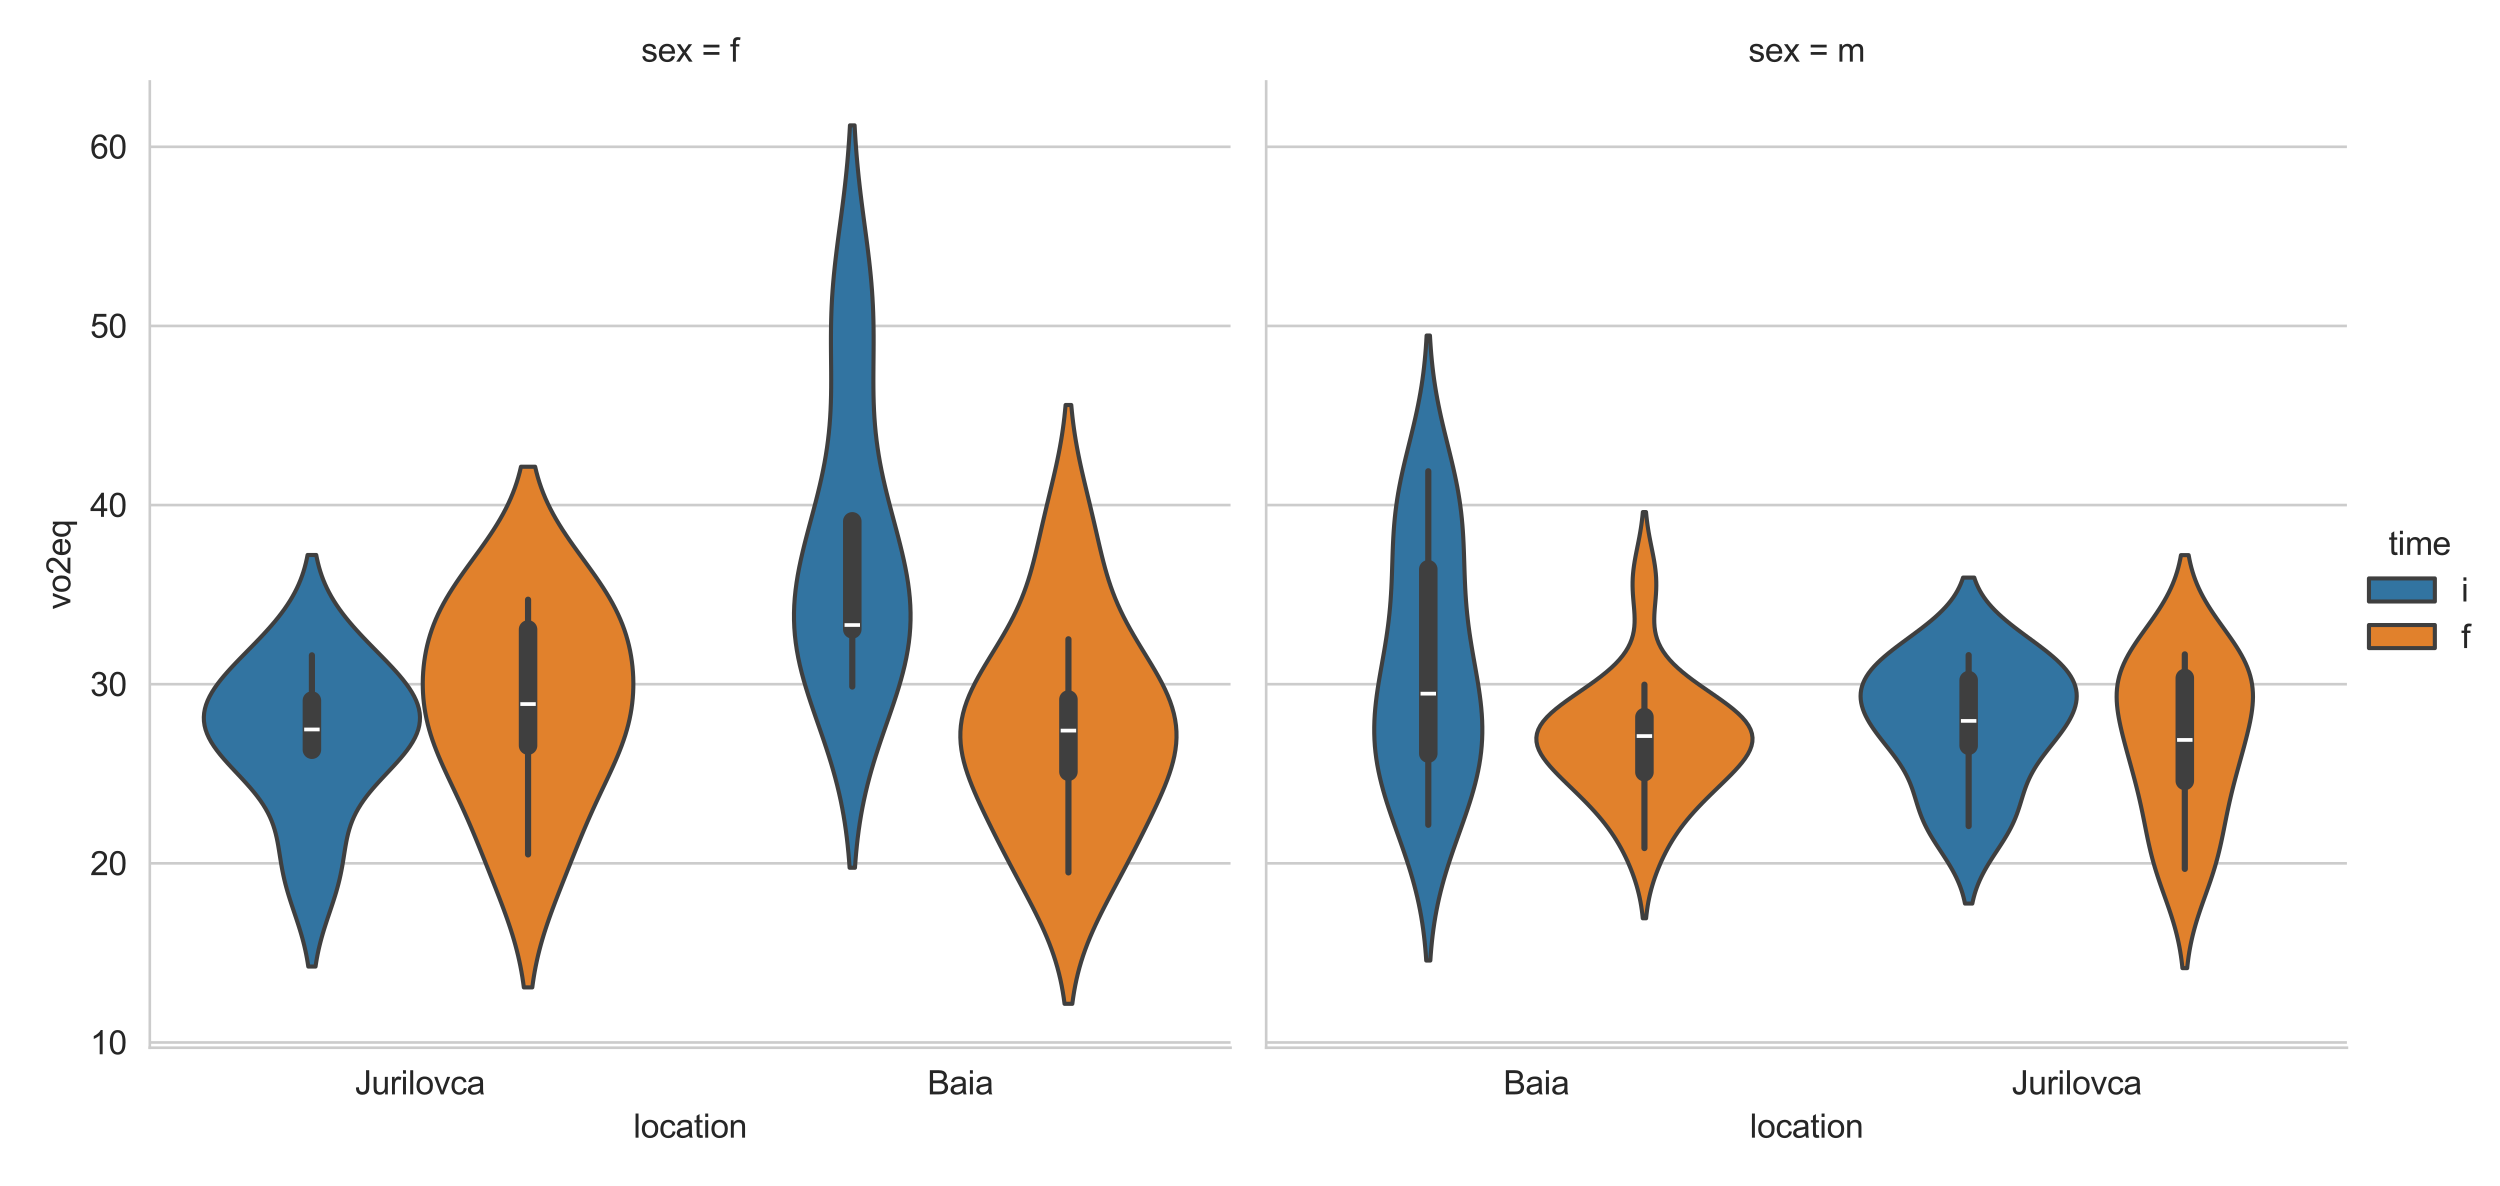 <?xml version="1.0" encoding="utf-8" standalone="no"?>
<!DOCTYPE svg PUBLIC "-//W3C//DTD SVG 1.1//EN"
  "http://www.w3.org/Graphics/SVG/1.1/DTD/svg11.dtd">
<svg xmlns:xlink="http://www.w3.org/1999/xlink" width="758.88pt" height="360pt" viewBox="0 0 758.88 360" xmlns="http://www.w3.org/2000/svg" version="1.1">
 <defs>
  <style type="text/css">*{stroke-linejoin: round; stroke-linecap: butt}</style>
 </defs>
 <g id="figure_1">
  <g id="patch_1">
   <path d="M 0 360 
L 758.88 360 
L 758.88 0 
L 0 0 
z
" style="fill: #ffffff"/>
  </g>
  <g id="axes_1">
   <g id="patch_2">
    <path d="M 45.471 318.04 
L 373.534 318.04 
L 373.534 24.72 
L 45.471 24.72 
z
" style="fill: #ffffff"/>
   </g>
   <g id="matplotlib.axis_1">
    <g id="xtick_1">
     <g id="text_1">
      <!-- Jurilovca -->
      <g style="fill: #262626" transform="translate(107.759 332.198) scale(0.1 -0.1)">
       <defs>
        <path id="ArialMT-4a" d="M 184 1300 
L 731 1375 
Q 753 850 928 656 
Q 1103 463 1413 463 
Q 1641 463 1806 567 
Q 1972 672 2034 851 
Q 2097 1031 2097 1425 
L 2097 4581 
L 2703 4581 
L 2703 1459 
Q 2703 884 2564 568 
Q 2425 253 2123 87 
Q 1822 -78 1416 -78 
Q 813 -78 492 269 
Q 172 616 184 1300 
z
" transform="scale(0.016)"/>
        <path id="ArialMT-75" d="M 2597 0 
L 2597 488 
Q 2209 -75 1544 -75 
Q 1250 -75 995 37 
Q 741 150 617 320 
Q 494 491 444 738 
Q 409 903 409 1263 
L 409 3319 
L 972 3319 
L 972 1478 
Q 972 1038 1006 884 
Q 1059 663 1231 536 
Q 1403 409 1656 409 
Q 1909 409 2131 539 
Q 2353 669 2445 892 
Q 2538 1116 2538 1541 
L 2538 3319 
L 3100 3319 
L 3100 0 
L 2597 0 
z
" transform="scale(0.016)"/>
        <path id="ArialMT-72" d="M 416 0 
L 416 3319 
L 922 3319 
L 922 2816 
Q 1116 3169 1280 3281 
Q 1444 3394 1641 3394 
Q 1925 3394 2219 3213 
L 2025 2691 
Q 1819 2813 1613 2813 
Q 1428 2813 1281 2702 
Q 1134 2591 1072 2394 
Q 978 2094 978 1738 
L 978 0 
L 416 0 
z
" transform="scale(0.016)"/>
        <path id="ArialMT-69" d="M 425 3934 
L 425 4581 
L 988 4581 
L 988 3934 
L 425 3934 
z
M 425 0 
L 425 3319 
L 988 3319 
L 988 0 
L 425 0 
z
" transform="scale(0.016)"/>
        <path id="ArialMT-6c" d="M 409 0 
L 409 4581 
L 972 4581 
L 972 0 
L 409 0 
z
" transform="scale(0.016)"/>
        <path id="ArialMT-6f" d="M 213 1659 
Q 213 2581 725 3025 
Q 1153 3394 1769 3394 
Q 2453 3394 2887 2945 
Q 3322 2497 3322 1706 
Q 3322 1066 3130 698 
Q 2938 331 2570 128 
Q 2203 -75 1769 -75 
Q 1072 -75 642 372 
Q 213 819 213 1659 
z
M 791 1659 
Q 791 1022 1069 705 
Q 1347 388 1769 388 
Q 2188 388 2466 706 
Q 2744 1025 2744 1678 
Q 2744 2294 2464 2611 
Q 2184 2928 1769 2928 
Q 1347 2928 1069 2612 
Q 791 2297 791 1659 
z
" transform="scale(0.016)"/>
        <path id="ArialMT-76" d="M 1344 0 
L 81 3319 
L 675 3319 
L 1388 1331 
Q 1503 1009 1600 663 
Q 1675 925 1809 1294 
L 2547 3319 
L 3125 3319 
L 1869 0 
L 1344 0 
z
" transform="scale(0.016)"/>
        <path id="ArialMT-63" d="M 2588 1216 
L 3141 1144 
Q 3050 572 2676 248 
Q 2303 -75 1759 -75 
Q 1078 -75 664 370 
Q 250 816 250 1647 
Q 250 2184 428 2587 
Q 606 2991 970 3192 
Q 1334 3394 1763 3394 
Q 2303 3394 2647 3120 
Q 2991 2847 3088 2344 
L 2541 2259 
Q 2463 2594 2264 2762 
Q 2066 2931 1784 2931 
Q 1359 2931 1093 2626 
Q 828 2322 828 1663 
Q 828 994 1084 691 
Q 1341 388 1753 388 
Q 2084 388 2306 591 
Q 2528 794 2588 1216 
z
" transform="scale(0.016)"/>
        <path id="ArialMT-61" d="M 2588 409 
Q 2275 144 1986 34 
Q 1697 -75 1366 -75 
Q 819 -75 525 192 
Q 231 459 231 875 
Q 231 1119 342 1320 
Q 453 1522 633 1644 
Q 813 1766 1038 1828 
Q 1203 1872 1538 1913 
Q 2219 1994 2541 2106 
Q 2544 2222 2544 2253 
Q 2544 2597 2384 2738 
Q 2169 2928 1744 2928 
Q 1347 2928 1158 2789 
Q 969 2650 878 2297 
L 328 2372 
Q 403 2725 575 2942 
Q 747 3159 1072 3276 
Q 1397 3394 1825 3394 
Q 2250 3394 2515 3294 
Q 2781 3194 2906 3042 
Q 3031 2891 3081 2659 
Q 3109 2516 3109 2141 
L 3109 1391 
Q 3109 606 3145 398 
Q 3181 191 3288 0 
L 2700 0 
Q 2613 175 2588 409 
z
M 2541 1666 
Q 2234 1541 1622 1453 
Q 1275 1403 1131 1340 
Q 988 1278 909 1158 
Q 831 1038 831 891 
Q 831 666 1001 516 
Q 1172 366 1500 366 
Q 1825 366 2078 508 
Q 2331 650 2450 897 
Q 2541 1088 2541 1459 
L 2541 1666 
z
" transform="scale(0.016)"/>
       </defs>
       <use xlink:href="#ArialMT-4a"/>
       <use xlink:href="#ArialMT-75" x="50"/>
       <use xlink:href="#ArialMT-72" x="105.615"/>
       <use xlink:href="#ArialMT-69" x="138.916"/>
       <use xlink:href="#ArialMT-6c" x="161.133"/>
       <use xlink:href="#ArialMT-6f" x="183.35"/>
       <use xlink:href="#ArialMT-76" x="238.965"/>
       <use xlink:href="#ArialMT-63" x="288.965"/>
       <use xlink:href="#ArialMT-61" x="338.965"/>
      </g>
     </g>
    </g>
    <g id="xtick_2">
     <g id="text_2">
      <!-- Baia -->
      <g style="fill: #262626" transform="translate(281.511 332.198) scale(0.1 -0.1)">
       <defs>
        <path id="ArialMT-42" d="M 469 0 
L 469 4581 
L 2188 4581 
Q 2713 4581 3030 4442 
Q 3347 4303 3526 4014 
Q 3706 3725 3706 3409 
Q 3706 3116 3547 2856 
Q 3388 2597 3066 2438 
Q 3481 2316 3704 2022 
Q 3928 1728 3928 1328 
Q 3928 1006 3792 729 
Q 3656 453 3456 303 
Q 3256 153 2954 76 
Q 2653 0 2216 0 
L 469 0 
z
M 1075 2656 
L 2066 2656 
Q 2469 2656 2644 2709 
Q 2875 2778 2992 2937 
Q 3109 3097 3109 3338 
Q 3109 3566 3000 3739 
Q 2891 3913 2687 3977 
Q 2484 4041 1991 4041 
L 1075 4041 
L 1075 2656 
z
M 1075 541 
L 2216 541 
Q 2509 541 2628 563 
Q 2838 600 2978 687 
Q 3119 775 3209 942 
Q 3300 1109 3300 1328 
Q 3300 1584 3169 1773 
Q 3038 1963 2805 2039 
Q 2572 2116 2134 2116 
L 1075 2116 
L 1075 541 
z
" transform="scale(0.016)"/>
       </defs>
       <use xlink:href="#ArialMT-42"/>
       <use xlink:href="#ArialMT-61" x="66.699"/>
       <use xlink:href="#ArialMT-69" x="122.314"/>
       <use xlink:href="#ArialMT-61" x="144.531"/>
      </g>
     </g>
    </g>
    <g id="text_3">
     <!-- location -->
     <g style="fill: #262626" transform="translate(192.27 345.343) scale(0.1 -0.1)">
      <defs>
       <path id="ArialMT-74" d="M 1650 503 
L 1731 6 
Q 1494 -44 1306 -44 
Q 1000 -44 831 53 
Q 663 150 594 308 
Q 525 466 525 972 
L 525 2881 
L 113 2881 
L 113 3319 
L 525 3319 
L 525 4141 
L 1084 4478 
L 1084 3319 
L 1650 3319 
L 1650 2881 
L 1084 2881 
L 1084 941 
Q 1084 700 1114 631 
Q 1144 563 1211 522 
Q 1278 481 1403 481 
Q 1497 481 1650 503 
z
" transform="scale(0.016)"/>
       <path id="ArialMT-6e" d="M 422 0 
L 422 3319 
L 928 3319 
L 928 2847 
Q 1294 3394 1984 3394 
Q 2284 3394 2536 3286 
Q 2788 3178 2913 3003 
Q 3038 2828 3088 2588 
Q 3119 2431 3119 2041 
L 3119 0 
L 2556 0 
L 2556 2019 
Q 2556 2363 2490 2533 
Q 2425 2703 2258 2804 
Q 2091 2906 1866 2906 
Q 1506 2906 1245 2678 
Q 984 2450 984 1813 
L 984 0 
L 422 0 
z
" transform="scale(0.016)"/>
      </defs>
      <use xlink:href="#ArialMT-6c"/>
      <use xlink:href="#ArialMT-6f" x="22.217"/>
      <use xlink:href="#ArialMT-63" x="77.832"/>
      <use xlink:href="#ArialMT-61" x="127.832"/>
      <use xlink:href="#ArialMT-74" x="183.447"/>
      <use xlink:href="#ArialMT-69" x="211.23"/>
      <use xlink:href="#ArialMT-6f" x="233.447"/>
      <use xlink:href="#ArialMT-6e" x="289.062"/>
     </g>
    </g>
   </g>
   <g id="matplotlib.axis_2">
    <g id="ytick_1">
     <g id="line2d_1">
      <path d="M 45.471 316.447 
L 373.534 316.447 
" clip-path="url(#p61e6c3cb38)" style="fill: none; stroke: #cccccc; stroke-width: 0.8; stroke-linecap: round"/>
     </g>
     <g id="text_4">
      <!-- 10 -->
      <g style="fill: #262626" transform="translate(27.349 320.026) scale(0.1 -0.1)">
       <defs>
        <path id="ArialMT-31" d="M 2384 0 
L 1822 0 
L 1822 3584 
Q 1619 3391 1289 3197 
Q 959 3003 697 2906 
L 697 3450 
Q 1169 3672 1522 3987 
Q 1875 4303 2022 4600 
L 2384 4600 
L 2384 0 
z
" transform="scale(0.016)"/>
        <path id="ArialMT-30" d="M 266 2259 
Q 266 3072 433 3567 
Q 600 4063 929 4331 
Q 1259 4600 1759 4600 
Q 2128 4600 2406 4451 
Q 2684 4303 2865 4023 
Q 3047 3744 3150 3342 
Q 3253 2941 3253 2259 
Q 3253 1453 3087 958 
Q 2922 463 2592 192 
Q 2263 -78 1759 -78 
Q 1097 -78 719 397 
Q 266 969 266 2259 
z
M 844 2259 
Q 844 1131 1108 757 
Q 1372 384 1759 384 
Q 2147 384 2411 759 
Q 2675 1134 2675 2259 
Q 2675 3391 2411 3762 
Q 2147 4134 1753 4134 
Q 1366 4134 1134 3806 
Q 844 3388 844 2259 
z
" transform="scale(0.016)"/>
       </defs>
       <use xlink:href="#ArialMT-31"/>
       <use xlink:href="#ArialMT-30" x="55.615"/>
      </g>
     </g>
    </g>
    <g id="ytick_2">
     <g id="line2d_2">
      <path d="M 45.471 262.069 
L 373.534 262.069 
" clip-path="url(#p61e6c3cb38)" style="fill: none; stroke: #cccccc; stroke-width: 0.8; stroke-linecap: round"/>
     </g>
     <g id="text_5">
      <!-- 20 -->
      <g style="fill: #262626" transform="translate(27.349 265.648) scale(0.1 -0.1)">
       <defs>
        <path id="ArialMT-32" d="M 3222 541 
L 3222 0 
L 194 0 
Q 188 203 259 391 
Q 375 700 629 1000 
Q 884 1300 1366 1694 
Q 2113 2306 2375 2664 
Q 2638 3022 2638 3341 
Q 2638 3675 2398 3904 
Q 2159 4134 1775 4134 
Q 1369 4134 1125 3890 
Q 881 3647 878 3216 
L 300 3275 
Q 359 3922 746 4261 
Q 1134 4600 1788 4600 
Q 2447 4600 2831 4234 
Q 3216 3869 3216 3328 
Q 3216 3053 3103 2787 
Q 2991 2522 2730 2228 
Q 2469 1934 1863 1422 
Q 1356 997 1212 845 
Q 1069 694 975 541 
L 3222 541 
z
" transform="scale(0.016)"/>
       </defs>
       <use xlink:href="#ArialMT-32"/>
       <use xlink:href="#ArialMT-30" x="55.615"/>
      </g>
     </g>
    </g>
    <g id="ytick_3">
     <g id="line2d_3">
      <path d="M 45.471 207.691 
L 373.534 207.691 
" clip-path="url(#p61e6c3cb38)" style="fill: none; stroke: #cccccc; stroke-width: 0.8; stroke-linecap: round"/>
     </g>
     <g id="text_6">
      <!-- 30 -->
      <g style="fill: #262626" transform="translate(27.349 211.27) scale(0.1 -0.1)">
       <defs>
        <path id="ArialMT-33" d="M 269 1209 
L 831 1284 
Q 928 806 1161 595 
Q 1394 384 1728 384 
Q 2125 384 2398 659 
Q 2672 934 2672 1341 
Q 2672 1728 2419 1979 
Q 2166 2231 1775 2231 
Q 1616 2231 1378 2169 
L 1441 2663 
Q 1497 2656 1531 2656 
Q 1891 2656 2178 2843 
Q 2466 3031 2466 3422 
Q 2466 3731 2256 3934 
Q 2047 4138 1716 4138 
Q 1388 4138 1169 3931 
Q 950 3725 888 3313 
L 325 3413 
Q 428 3978 793 4289 
Q 1159 4600 1703 4600 
Q 2078 4600 2393 4439 
Q 2709 4278 2876 4000 
Q 3044 3722 3044 3409 
Q 3044 3113 2884 2869 
Q 2725 2625 2413 2481 
Q 2819 2388 3044 2092 
Q 3269 1797 3269 1353 
Q 3269 753 2831 336 
Q 2394 -81 1725 -81 
Q 1122 -81 723 278 
Q 325 638 269 1209 
z
" transform="scale(0.016)"/>
       </defs>
       <use xlink:href="#ArialMT-33"/>
       <use xlink:href="#ArialMT-30" x="55.615"/>
      </g>
     </g>
    </g>
    <g id="ytick_4">
     <g id="line2d_4">
      <path d="M 45.471 153.313 
L 373.534 153.313 
" clip-path="url(#p61e6c3cb38)" style="fill: none; stroke: #cccccc; stroke-width: 0.8; stroke-linecap: round"/>
     </g>
     <g id="text_7">
      <!-- 40 -->
      <g style="fill: #262626" transform="translate(27.349 156.892) scale(0.1 -0.1)">
       <defs>
        <path id="ArialMT-34" d="M 2069 0 
L 2069 1097 
L 81 1097 
L 81 1613 
L 2172 4581 
L 2631 4581 
L 2631 1613 
L 3250 1613 
L 3250 1097 
L 2631 1097 
L 2631 0 
L 2069 0 
z
M 2069 1613 
L 2069 3678 
L 634 1613 
L 2069 1613 
z
" transform="scale(0.016)"/>
       </defs>
       <use xlink:href="#ArialMT-34"/>
       <use xlink:href="#ArialMT-30" x="55.615"/>
      </g>
     </g>
    </g>
    <g id="ytick_5">
     <g id="line2d_5">
      <path d="M 45.471 98.936 
L 373.534 98.936 
" clip-path="url(#p61e6c3cb38)" style="fill: none; stroke: #cccccc; stroke-width: 0.8; stroke-linecap: round"/>
     </g>
     <g id="text_8">
      <!-- 50 -->
      <g style="fill: #262626" transform="translate(27.349 102.515) scale(0.1 -0.1)">
       <defs>
        <path id="ArialMT-35" d="M 266 1200 
L 856 1250 
Q 922 819 1161 601 
Q 1400 384 1738 384 
Q 2144 384 2425 690 
Q 2706 997 2706 1503 
Q 2706 1984 2436 2262 
Q 2166 2541 1728 2541 
Q 1456 2541 1237 2417 
Q 1019 2294 894 2097 
L 366 2166 
L 809 4519 
L 3088 4519 
L 3088 3981 
L 1259 3981 
L 1013 2750 
Q 1425 3038 1878 3038 
Q 2478 3038 2890 2622 
Q 3303 2206 3303 1553 
Q 3303 931 2941 478 
Q 2500 -78 1738 -78 
Q 1113 -78 717 272 
Q 322 622 266 1200 
z
" transform="scale(0.016)"/>
       </defs>
       <use xlink:href="#ArialMT-35"/>
       <use xlink:href="#ArialMT-30" x="55.615"/>
      </g>
     </g>
    </g>
    <g id="ytick_6">
     <g id="line2d_6">
      <path d="M 45.471 44.558 
L 373.534 44.558 
" clip-path="url(#p61e6c3cb38)" style="fill: none; stroke: #cccccc; stroke-width: 0.8; stroke-linecap: round"/>
     </g>
     <g id="text_9">
      <!-- 60 -->
      <g style="fill: #262626" transform="translate(27.349 48.137) scale(0.1 -0.1)">
       <defs>
        <path id="ArialMT-36" d="M 3184 3459 
L 2625 3416 
Q 2550 3747 2413 3897 
Q 2184 4138 1850 4138 
Q 1581 4138 1378 3988 
Q 1113 3794 959 3422 
Q 806 3050 800 2363 
Q 1003 2672 1297 2822 
Q 1591 2972 1913 2972 
Q 2475 2972 2870 2558 
Q 3266 2144 3266 1488 
Q 3266 1056 3080 686 
Q 2894 316 2569 119 
Q 2244 -78 1831 -78 
Q 1128 -78 684 439 
Q 241 956 241 2144 
Q 241 3472 731 4075 
Q 1159 4600 1884 4600 
Q 2425 4600 2770 4297 
Q 3116 3994 3184 3459 
z
M 888 1484 
Q 888 1194 1011 928 
Q 1134 663 1356 523 
Q 1578 384 1822 384 
Q 2178 384 2434 671 
Q 2691 959 2691 1453 
Q 2691 1928 2437 2201 
Q 2184 2475 1800 2475 
Q 1419 2475 1153 2201 
Q 888 1928 888 1484 
z
" transform="scale(0.016)"/>
       </defs>
       <use xlink:href="#ArialMT-36"/>
       <use xlink:href="#ArialMT-30" x="55.615"/>
      </g>
     </g>
    </g>
    <g id="text_10">
     <!-- vo2eq -->
     <g style="fill: #262626" transform="translate(21.362 185.002) rotate(-90) scale(0.1 -0.1)">
      <defs>
       <path id="ArialMT-65" d="M 2694 1069 
L 3275 997 
Q 3138 488 2766 206 
Q 2394 -75 1816 -75 
Q 1088 -75 661 373 
Q 234 822 234 1631 
Q 234 2469 665 2931 
Q 1097 3394 1784 3394 
Q 2450 3394 2872 2941 
Q 3294 2488 3294 1666 
Q 3294 1616 3291 1516 
L 816 1516 
Q 847 969 1125 678 
Q 1403 388 1819 388 
Q 2128 388 2347 550 
Q 2566 713 2694 1069 
z
M 847 1978 
L 2700 1978 
Q 2663 2397 2488 2606 
Q 2219 2931 1791 2931 
Q 1403 2931 1139 2672 
Q 875 2413 847 1978 
z
" transform="scale(0.016)"/>
       <path id="ArialMT-71" d="M 2538 -1272 
L 2538 353 
Q 2406 169 2170 47 
Q 1934 -75 1669 -75 
Q 1078 -75 651 397 
Q 225 869 225 1691 
Q 225 2191 398 2587 
Q 572 2984 901 3189 
Q 1231 3394 1625 3394 
Q 2241 3394 2594 2875 
L 2594 3319 
L 3100 3319 
L 3100 -1272 
L 2538 -1272 
z
M 803 1669 
Q 803 1028 1072 708 
Q 1341 388 1716 388 
Q 2075 388 2334 692 
Q 2594 997 2594 1619 
Q 2594 2281 2320 2615 
Q 2047 2950 1678 2950 
Q 1313 2950 1058 2639 
Q 803 2328 803 1669 
z
" transform="scale(0.016)"/>
      </defs>
      <use xlink:href="#ArialMT-76"/>
      <use xlink:href="#ArialMT-6f" x="50"/>
      <use xlink:href="#ArialMT-32" x="105.615"/>
      <use xlink:href="#ArialMT-65" x="161.23"/>
      <use xlink:href="#ArialMT-71" x="216.846"/>
     </g>
    </g>
   </g>
   <g id="PolyCollection_1">
    <defs>
     <path id="mc5c88cca1a" d="M 95.776 -66.602 
L 93.584 -66.602 
L 93.391 -67.864 
L 93.173 -69.126 
L 92.932 -70.388 
L 92.664 -71.65 
L 92.372 -72.912 
L 92.055 -74.174 
L 91.715 -75.436 
L 91.353 -76.698 
L 90.971 -77.96 
L 90.573 -79.222 
L 90.162 -80.484 
L 89.742 -81.745 
L 89.317 -83.007 
L 88.892 -84.269 
L 88.471 -85.531 
L 88.061 -86.793 
L 87.664 -88.055 
L 87.285 -89.317 
L 86.927 -90.579 
L 86.594 -91.841 
L 86.285 -93.103 
L 86.002 -94.365 
L 85.744 -95.627 
L 85.507 -96.889 
L 85.289 -98.151 
L 85.083 -99.413 
L 84.884 -100.675 
L 84.683 -101.936 
L 84.473 -103.198 
L 84.242 -104.46 
L 83.983 -105.722 
L 83.684 -106.984 
L 83.337 -108.246 
L 82.933 -109.508 
L 82.463 -110.77 
L 81.921 -112.032 
L 81.302 -113.294 
L 80.603 -114.556 
L 79.824 -115.818 
L 78.965 -117.08 
L 78.031 -118.342 
L 77.027 -119.604 
L 75.962 -120.866 
L 74.847 -122.127 
L 73.694 -123.389 
L 72.516 -124.651 
L 71.328 -125.913 
L 70.148 -127.175 
L 68.991 -128.437 
L 67.874 -129.699 
L 66.813 -130.961 
L 65.823 -132.223 
L 64.92 -133.485 
L 64.116 -134.747 
L 63.423 -136.009 
L 62.849 -137.271 
L 62.403 -138.533 
L 62.09 -139.795 
L 61.913 -141.057 
L 61.874 -142.318 
L 61.971 -143.58 
L 62.202 -144.842 
L 62.563 -146.104 
L 63.047 -147.366 
L 63.647 -148.628 
L 64.356 -149.89 
L 65.164 -151.152 
L 66.061 -152.414 
L 67.038 -153.676 
L 68.083 -154.938 
L 69.187 -156.2 
L 70.338 -157.462 
L 71.526 -158.724 
L 72.741 -159.986 
L 73.973 -161.248 
L 75.213 -162.509 
L 76.452 -163.771 
L 77.681 -165.033 
L 78.893 -166.295 
L 80.08 -167.557 
L 81.235 -168.819 
L 82.353 -170.081 
L 83.429 -171.343 
L 84.457 -172.605 
L 85.435 -173.867 
L 86.359 -175.129 
L 87.227 -176.391 
L 88.038 -177.653 
L 88.79 -178.915 
L 89.484 -180.177 
L 90.12 -181.439 
L 90.7 -182.7 
L 91.225 -183.962 
L 91.697 -185.224 
L 92.119 -186.486 
L 92.493 -187.748 
L 92.824 -189.01 
L 93.114 -190.272 
L 93.366 -191.534 
L 95.994 -191.534 
L 95.994 -191.534 
L 96.247 -190.272 
L 96.537 -189.01 
L 96.867 -187.748 
L 97.242 -186.486 
L 97.664 -185.224 
L 98.136 -183.962 
L 98.661 -182.7 
L 99.241 -181.439 
L 99.877 -180.177 
L 100.571 -178.915 
L 101.323 -177.653 
L 102.134 -176.391 
L 103.002 -175.129 
L 103.926 -173.867 
L 104.903 -172.605 
L 105.932 -171.343 
L 107.007 -170.081 
L 108.126 -168.819 
L 109.281 -167.557 
L 110.468 -166.295 
L 111.68 -165.033 
L 112.909 -163.771 
L 114.147 -162.509 
L 115.388 -161.248 
L 116.62 -159.986 
L 117.835 -158.724 
L 119.023 -157.462 
L 120.174 -156.2 
L 121.278 -154.938 
L 122.323 -153.676 
L 123.299 -152.414 
L 124.197 -151.152 
L 125.005 -149.89 
L 125.713 -148.628 
L 126.314 -147.366 
L 126.798 -146.104 
L 127.159 -144.842 
L 127.39 -143.58 
L 127.487 -142.318 
L 127.447 -141.057 
L 127.27 -139.795 
L 126.957 -138.533 
L 126.511 -137.271 
L 125.938 -136.009 
L 125.244 -134.747 
L 124.44 -133.485 
L 123.537 -132.223 
L 122.548 -130.961 
L 121.487 -129.699 
L 120.37 -128.437 
L 119.213 -127.175 
L 118.032 -125.913 
L 116.845 -124.651 
L 115.667 -123.389 
L 114.513 -122.127 
L 113.398 -120.866 
L 112.333 -119.604 
L 111.33 -118.342 
L 110.396 -117.08 
L 109.537 -115.818 
L 108.758 -114.556 
L 108.059 -113.294 
L 107.44 -112.032 
L 106.898 -110.77 
L 106.428 -109.508 
L 106.023 -108.246 
L 105.676 -106.984 
L 105.378 -105.722 
L 105.118 -104.46 
L 104.888 -103.198 
L 104.677 -101.936 
L 104.477 -100.675 
L 104.277 -99.413 
L 104.072 -98.151 
L 103.853 -96.889 
L 103.617 -95.627 
L 103.358 -94.365 
L 103.075 -93.103 
L 102.767 -91.841 
L 102.433 -90.579 
L 102.076 -89.317 
L 101.697 -88.055 
L 101.3 -86.793 
L 100.889 -85.531 
L 100.469 -84.269 
L 100.044 -83.007 
L 99.619 -81.745 
L 99.199 -80.484 
L 98.788 -79.222 
L 98.389 -77.96 
L 98.008 -76.698 
L 97.646 -75.436 
L 97.305 -74.174 
L 96.988 -72.912 
L 96.696 -71.65 
L 96.429 -70.388 
L 96.187 -69.126 
L 95.97 -67.864 
L 95.776 -66.602 
z
" style="stroke: #3f3f3f; stroke-width: 1.25"/>
    </defs>
    <g clip-path="url(#p61e6c3cb38)">
     <use xlink:href="#mc5c88cca1a" x="0" y="360" style="fill: #3274a1; stroke: #3f3f3f; stroke-width: 1.25"/>
    </g>
   </g>
   <g id="PolyCollection_2">
    <defs>
     <path id="m283fa375d4" d="M 161.571 -60.27 
L 159.015 -60.27 
L 158.797 -61.867 
L 158.553 -63.463 
L 158.28 -65.06 
L 157.978 -66.656 
L 157.646 -68.252 
L 157.284 -69.849 
L 156.891 -71.445 
L 156.468 -73.042 
L 156.017 -74.638 
L 155.538 -76.235 
L 155.033 -77.831 
L 154.503 -79.428 
L 153.953 -81.024 
L 153.383 -82.621 
L 152.798 -84.217 
L 152.199 -85.814 
L 151.589 -87.41 
L 150.971 -89.007 
L 150.347 -90.603 
L 149.719 -92.2 
L 149.089 -93.796 
L 148.457 -95.393 
L 147.823 -96.989 
L 147.188 -98.586 
L 146.551 -100.182 
L 145.91 -101.779 
L 145.265 -103.375 
L 144.613 -104.972 
L 143.952 -106.568 
L 143.282 -108.165 
L 142.6 -109.761 
L 141.905 -111.358 
L 141.197 -112.954 
L 140.476 -114.551 
L 139.743 -116.147 
L 139 -117.744 
L 138.249 -119.34 
L 137.493 -120.937 
L 136.736 -122.533 
L 135.984 -124.129 
L 135.241 -125.726 
L 134.513 -127.322 
L 133.806 -128.919 
L 133.124 -130.515 
L 132.475 -132.112 
L 131.862 -133.708 
L 131.291 -135.305 
L 130.765 -136.901 
L 130.287 -138.498 
L 129.86 -140.094 
L 129.485 -141.691 
L 129.163 -143.287 
L 128.894 -144.884 
L 128.679 -146.48 
L 128.516 -148.077 
L 128.405 -149.673 
L 128.345 -151.27 
L 128.334 -152.866 
L 128.373 -154.463 
L 128.461 -156.059 
L 128.599 -157.656 
L 128.787 -159.252 
L 129.027 -160.849 
L 129.319 -162.445 
L 129.666 -164.042 
L 130.071 -165.638 
L 130.534 -167.235 
L 131.059 -168.831 
L 131.646 -170.428 
L 132.298 -172.024 
L 133.013 -173.621 
L 133.793 -175.217 
L 134.634 -176.813 
L 135.536 -178.41 
L 136.494 -180.006 
L 137.503 -181.603 
L 138.557 -183.199 
L 139.65 -184.796 
L 140.773 -186.392 
L 141.919 -187.989 
L 143.078 -189.585 
L 144.242 -191.182 
L 145.4 -192.778 
L 146.544 -194.375 
L 147.665 -195.971 
L 148.755 -197.568 
L 149.808 -199.164 
L 150.815 -200.761 
L 151.773 -202.357 
L 152.676 -203.954 
L 153.521 -205.55 
L 154.307 -207.147 
L 155.031 -208.743 
L 155.695 -210.34 
L 156.298 -211.936 
L 156.842 -213.533 
L 157.329 -215.129 
L 157.763 -216.726 
L 158.146 -218.322 
L 162.44 -218.322 
L 162.44 -218.322 
L 162.823 -216.726 
L 163.257 -215.129 
L 163.744 -213.533 
L 164.288 -211.936 
L 164.891 -210.34 
L 165.554 -208.743 
L 166.279 -207.147 
L 167.065 -205.55 
L 167.91 -203.954 
L 168.813 -202.357 
L 169.771 -200.761 
L 170.778 -199.164 
L 171.831 -197.568 
L 172.921 -195.971 
L 174.042 -194.375 
L 175.186 -192.778 
L 176.344 -191.182 
L 177.508 -189.585 
L 178.667 -187.989 
L 179.812 -186.392 
L 180.936 -184.796 
L 182.029 -183.199 
L 183.083 -181.603 
L 184.092 -180.006 
L 185.05 -178.41 
L 185.951 -176.813 
L 186.793 -175.217 
L 187.573 -173.621 
L 188.288 -172.024 
L 188.94 -170.428 
L 189.527 -168.831 
L 190.052 -167.235 
L 190.515 -165.638 
L 190.92 -164.042 
L 191.267 -162.445 
L 191.559 -160.849 
L 191.799 -159.252 
L 191.987 -157.656 
L 192.124 -156.059 
L 192.213 -154.463 
L 192.252 -152.866 
L 192.241 -151.27 
L 192.181 -149.673 
L 192.07 -148.077 
L 191.907 -146.48 
L 191.692 -144.884 
L 191.423 -143.287 
L 191.101 -141.691 
L 190.726 -140.094 
L 190.299 -138.498 
L 189.821 -136.901 
L 189.295 -135.305 
L 188.724 -133.708 
L 188.111 -132.112 
L 187.461 -130.515 
L 186.78 -128.919 
L 186.073 -127.322 
L 185.345 -125.726 
L 184.602 -124.129 
L 183.85 -122.533 
L 183.093 -120.937 
L 182.337 -119.34 
L 181.586 -117.744 
L 180.842 -116.147 
L 180.11 -114.551 
L 179.389 -112.954 
L 178.681 -111.358 
L 177.986 -109.761 
L 177.304 -108.165 
L 176.634 -106.568 
L 175.973 -104.972 
L 175.321 -103.375 
L 174.675 -101.779 
L 174.035 -100.182 
L 173.397 -98.586 
L 172.762 -96.989 
L 172.129 -95.393 
L 171.497 -93.796 
L 170.866 -92.2 
L 170.239 -90.603 
L 169.615 -89.007 
L 168.997 -87.41 
L 168.387 -85.814 
L 167.788 -84.217 
L 167.203 -82.621 
L 166.633 -81.024 
L 166.082 -79.428 
L 165.553 -77.831 
L 165.048 -76.235 
L 164.569 -74.638 
L 164.117 -73.042 
L 163.695 -71.445 
L 163.302 -69.849 
L 162.94 -68.252 
L 162.608 -66.656 
L 162.306 -65.06 
L 162.033 -63.463 
L 161.789 -61.867 
L 161.571 -60.27 
z
" style="stroke: #3f3f3f; stroke-width: 1.25"/>
    </defs>
    <g clip-path="url(#p61e6c3cb38)">
     <use xlink:href="#m283fa375d4" x="0" y="360" style="fill: #e1812c; stroke: #3f3f3f; stroke-width: 1.25"/>
    </g>
   </g>
   <g id="PolyCollection_3">
    <defs>
     <path id="m2b56f6a917" d="M 259.523 -96.596 
L 257.901 -96.596 
L 257.733 -98.872 
L 257.538 -101.148 
L 257.313 -103.425 
L 257.054 -105.701 
L 256.76 -107.977 
L 256.427 -110.254 
L 256.053 -112.53 
L 255.637 -114.806 
L 255.178 -117.082 
L 254.674 -119.359 
L 254.126 -121.635 
L 253.535 -123.911 
L 252.902 -126.187 
L 252.23 -128.464 
L 251.523 -130.74 
L 250.785 -133.016 
L 250.023 -135.293 
L 249.243 -137.569 
L 248.453 -139.845 
L 247.66 -142.121 
L 246.873 -144.398 
L 246.102 -146.674 
L 245.356 -148.95 
L 244.644 -151.226 
L 243.975 -153.503 
L 243.357 -155.779 
L 242.8 -158.055 
L 242.309 -160.332 
L 241.891 -162.608 
L 241.551 -164.884 
L 241.293 -167.16 
L 241.118 -169.437 
L 241.028 -171.713 
L 241.022 -173.989 
L 241.099 -176.266 
L 241.256 -178.542 
L 241.488 -180.818 
L 241.791 -183.094 
L 242.159 -185.371 
L 242.584 -187.647 
L 243.06 -189.923 
L 243.579 -192.199 
L 244.132 -194.476 
L 244.713 -196.752 
L 245.311 -199.028 
L 245.919 -201.305 
L 246.53 -203.581 
L 247.135 -205.857 
L 247.728 -208.133 
L 248.301 -210.41 
L 248.848 -212.686 
L 249.364 -214.962 
L 249.845 -217.239 
L 250.285 -219.515 
L 250.683 -221.791 
L 251.035 -224.067 
L 251.342 -226.344 
L 251.602 -228.62 
L 251.816 -230.896 
L 251.987 -233.172 
L 252.116 -235.449 
L 252.208 -237.725 
L 252.268 -240.001 
L 252.299 -242.278 
L 252.308 -244.554 
L 252.301 -246.83 
L 252.284 -249.106 
L 252.263 -251.383 
L 252.244 -253.659 
L 252.233 -255.935 
L 252.236 -258.212 
L 252.256 -260.488 
L 252.299 -262.764 
L 252.366 -265.04 
L 252.46 -267.317 
L 252.583 -269.593 
L 252.735 -271.869 
L 252.914 -274.145 
L 253.12 -276.422 
L 253.351 -278.698 
L 253.603 -280.974 
L 253.873 -283.251 
L 254.158 -285.527 
L 254.453 -287.803 
L 254.755 -290.079 
L 255.059 -292.356 
L 255.362 -294.632 
L 255.66 -296.908 
L 255.951 -299.185 
L 256.23 -301.461 
L 256.496 -303.737 
L 256.746 -306.013 
L 256.98 -308.29 
L 257.197 -310.566 
L 257.395 -312.842 
L 257.575 -315.118 
L 257.737 -317.395 
L 257.882 -319.671 
L 258.01 -321.947 
L 259.414 -321.947 
L 259.414 -321.947 
L 259.542 -319.671 
L 259.686 -317.395 
L 259.849 -315.118 
L 260.029 -312.842 
L 260.227 -310.566 
L 260.443 -308.29 
L 260.677 -306.013 
L 260.928 -303.737 
L 261.194 -301.461 
L 261.473 -299.185 
L 261.763 -296.908 
L 262.061 -294.632 
L 262.365 -292.356 
L 262.669 -290.079 
L 262.971 -287.803 
L 263.266 -285.527 
L 263.551 -283.251 
L 263.821 -280.974 
L 264.073 -278.698 
L 264.303 -276.422 
L 264.509 -274.145 
L 264.689 -271.869 
L 264.84 -269.593 
L 264.963 -267.317 
L 265.058 -265.04 
L 265.125 -262.764 
L 265.168 -260.488 
L 265.188 -258.212 
L 265.191 -255.935 
L 265.18 -253.659 
L 265.161 -251.383 
L 265.14 -249.106 
L 265.123 -246.83 
L 265.116 -244.554 
L 265.125 -242.278 
L 265.156 -240.001 
L 265.215 -237.725 
L 265.308 -235.449 
L 265.437 -233.172 
L 265.608 -230.896 
L 265.822 -228.62 
L 266.082 -226.344 
L 266.388 -224.067 
L 266.741 -221.791 
L 267.138 -219.515 
L 267.579 -217.239 
L 268.059 -214.962 
L 268.576 -212.686 
L 269.123 -210.41 
L 269.696 -208.133 
L 270.288 -205.857 
L 270.894 -203.581 
L 271.504 -201.305 
L 272.113 -199.028 
L 272.711 -196.752 
L 273.291 -194.476 
L 273.845 -192.199 
L 274.363 -189.923 
L 274.839 -187.647 
L 275.265 -185.371 
L 275.632 -183.094 
L 275.935 -180.818 
L 276.168 -178.542 
L 276.324 -176.266 
L 276.401 -173.989 
L 276.396 -171.713 
L 276.306 -169.437 
L 276.131 -167.16 
L 275.873 -164.884 
L 275.533 -162.608 
L 275.115 -160.332 
L 274.624 -158.055 
L 274.066 -155.779 
L 273.449 -153.503 
L 272.78 -151.226 
L 272.068 -148.95 
L 271.322 -146.674 
L 270.55 -144.398 
L 269.764 -142.121 
L 268.971 -139.845 
L 268.18 -137.569 
L 267.4 -135.293 
L 266.638 -133.016 
L 265.901 -130.74 
L 265.194 -128.464 
L 264.522 -126.187 
L 263.889 -123.911 
L 263.298 -121.635 
L 262.75 -119.359 
L 262.246 -117.082 
L 261.786 -114.806 
L 261.37 -112.53 
L 260.997 -110.254 
L 260.664 -107.977 
L 260.37 -105.701 
L 260.111 -103.425 
L 259.886 -101.148 
L 259.691 -98.872 
L 259.523 -96.596 
z
" style="stroke: #3f3f3f; stroke-width: 1.25"/>
    </defs>
    <g clip-path="url(#p61e6c3cb38)">
     <use xlink:href="#m2b56f6a917" x="0" y="360" style="fill: #3274a1; stroke: #3f3f3f; stroke-width: 1.25"/>
    </g>
   </g>
   <g id="PolyCollection_4">
    <defs>
     <path id="m6081114927" d="M 325.499 -55.293 
L 323.15 -55.293 
L 322.898 -57.129 
L 322.606 -58.965 
L 322.271 -60.801 
L 321.888 -62.637 
L 321.456 -64.473 
L 320.972 -66.309 
L 320.435 -68.145 
L 319.844 -69.981 
L 319.2 -71.817 
L 318.505 -73.653 
L 317.76 -75.49 
L 316.969 -77.326 
L 316.136 -79.162 
L 315.266 -80.998 
L 314.364 -82.834 
L 313.436 -84.67 
L 312.487 -86.506 
L 311.524 -88.342 
L 310.551 -90.178 
L 309.574 -92.014 
L 308.596 -93.85 
L 307.621 -95.686 
L 306.651 -97.522 
L 305.689 -99.359 
L 304.735 -101.195 
L 303.79 -103.031 
L 302.854 -104.867 
L 301.928 -106.703 
L 301.011 -108.539 
L 300.105 -110.375 
L 299.211 -112.211 
L 298.332 -114.047 
L 297.473 -115.883 
L 296.638 -117.719 
L 295.834 -119.555 
L 295.068 -121.391 
L 294.351 -123.227 
L 293.692 -125.064 
L 293.1 -126.9 
L 292.587 -128.736 
L 292.164 -130.572 
L 291.839 -132.408 
L 291.621 -134.244 
L 291.518 -136.08 
L 291.535 -137.916 
L 291.676 -139.752 
L 291.942 -141.588 
L 292.331 -143.424 
L 292.841 -145.26 
L 293.464 -147.096 
L 294.194 -148.933 
L 295.02 -150.769 
L 295.931 -152.605 
L 296.913 -154.441 
L 297.953 -156.277 
L 299.035 -158.113 
L 300.146 -159.949 
L 301.269 -161.785 
L 302.393 -163.621 
L 303.502 -165.457 
L 304.586 -167.293 
L 305.633 -169.129 
L 306.637 -170.965 
L 307.589 -172.801 
L 308.485 -174.638 
L 309.322 -176.474 
L 310.1 -178.31 
L 310.82 -180.146 
L 311.484 -181.982 
L 312.097 -183.818 
L 312.663 -185.654 
L 313.189 -187.49 
L 313.682 -189.326 
L 314.148 -191.162 
L 314.594 -192.998 
L 315.027 -194.834 
L 315.452 -196.67 
L 315.874 -198.507 
L 316.296 -200.343 
L 316.722 -202.179 
L 317.153 -204.015 
L 317.588 -205.851 
L 318.028 -207.687 
L 318.47 -209.523 
L 318.912 -211.359 
L 319.351 -213.195 
L 319.784 -215.031 
L 320.207 -216.867 
L 320.616 -218.703 
L 321.008 -220.539 
L 321.38 -222.375 
L 321.731 -224.212 
L 322.056 -226.048 
L 322.357 -227.884 
L 322.63 -229.72 
L 322.878 -231.556 
L 323.099 -233.392 
L 323.294 -235.228 
L 323.466 -237.064 
L 325.183 -237.064 
L 325.183 -237.064 
L 325.355 -235.228 
L 325.55 -233.392 
L 325.771 -231.556 
L 326.018 -229.72 
L 326.292 -227.884 
L 326.593 -226.048 
L 326.918 -224.212 
L 327.268 -222.375 
L 327.641 -220.539 
L 328.033 -218.703 
L 328.442 -216.867 
L 328.865 -215.031 
L 329.298 -213.195 
L 329.737 -211.359 
L 330.179 -209.523 
L 330.621 -207.687 
L 331.061 -205.851 
L 331.496 -204.015 
L 331.927 -202.179 
L 332.352 -200.343 
L 332.775 -198.507 
L 333.197 -196.67 
L 333.622 -194.834 
L 334.055 -192.998 
L 334.501 -191.162 
L 334.967 -189.326 
L 335.46 -187.49 
L 335.986 -185.654 
L 336.552 -183.818 
L 337.165 -181.982 
L 337.829 -180.146 
L 338.549 -178.31 
L 339.327 -176.474 
L 340.164 -174.638 
L 341.06 -172.801 
L 342.012 -170.965 
L 343.016 -169.129 
L 344.063 -167.293 
L 345.147 -165.457 
L 346.256 -163.621 
L 347.379 -161.785 
L 348.503 -159.949 
L 349.614 -158.113 
L 350.696 -156.277 
L 351.736 -154.441 
L 352.718 -152.605 
L 353.629 -150.769 
L 354.455 -148.933 
L 355.185 -147.096 
L 355.808 -145.26 
L 356.318 -143.424 
L 356.707 -141.588 
L 356.973 -139.752 
L 357.114 -137.916 
L 357.131 -136.08 
L 357.028 -134.244 
L 356.81 -132.408 
L 356.485 -130.572 
L 356.061 -128.736 
L 355.549 -126.9 
L 354.957 -125.064 
L 354.298 -123.227 
L 353.58 -121.391 
L 352.815 -119.555 
L 352.011 -117.719 
L 351.176 -115.883 
L 350.317 -114.047 
L 349.438 -112.211 
L 348.544 -110.375 
L 347.638 -108.539 
L 346.721 -106.703 
L 345.795 -104.867 
L 344.859 -103.031 
L 343.914 -101.195 
L 342.96 -99.359 
L 341.998 -97.522 
L 341.028 -95.686 
L 340.053 -93.85 
L 339.075 -92.014 
L 338.098 -90.178 
L 337.125 -88.342 
L 336.161 -86.506 
L 335.213 -84.67 
L 334.285 -82.834 
L 333.383 -80.998 
L 332.512 -79.162 
L 331.68 -77.326 
L 330.889 -75.49 
L 330.144 -73.653 
L 329.449 -71.817 
L 328.805 -69.981 
L 328.214 -68.145 
L 327.677 -66.309 
L 327.193 -64.473 
L 326.761 -62.637 
L 326.378 -60.801 
L 326.042 -58.965 
L 325.751 -57.129 
L 325.499 -55.293 
z
" style="stroke: #3f3f3f; stroke-width: 1.25"/>
    </defs>
    <g clip-path="url(#p61e6c3cb38)">
     <use xlink:href="#m6081114927" x="0" y="360" style="fill: #e1812c; stroke: #3f3f3f; stroke-width: 1.25"/>
    </g>
   </g>
   <g id="line2d_7">
    <path d="M 94.68 228.361 
L 94.68 198.927 
" clip-path="url(#p61e6c3cb38)" style="fill: none; stroke: #3f3f3f; stroke-width: 1.875; stroke-linecap: round"/>
   </g>
   <g id="line2d_8">
    <path d="M 94.68 227.579 
L 94.68 212.657 
" clip-path="url(#p61e6c3cb38)" style="fill: none; stroke: #3f3f3f; stroke-width: 5.625; stroke-linecap: round"/>
   </g>
   <g id="line2d_9">
    <path d="M 94.68 221.426 
" clip-path="url(#p61e6c3cb38)" style="fill: none; stroke: #3f3f3f; stroke-width: 1.5; stroke-linecap: round"/>
    <defs>
     <path id="m45c241a56c" d="M 2.344 0 
L -2.344 -0 
" style="stroke: #ffffff; stroke-width: 1.125"/>
    </defs>
    <g clip-path="url(#p61e6c3cb38)">
     <use xlink:href="#m45c241a56c" x="94.68" y="221.426" style="fill: #ffffff; stroke: #ffffff; stroke-width: 1.125"/>
    </g>
   </g>
   <g id="line2d_10">
    <path d="M 160.293 259.363 
L 160.293 182.044 
" clip-path="url(#p61e6c3cb38)" style="fill: none; stroke: #3f3f3f; stroke-width: 1.875; stroke-linecap: round"/>
   </g>
   <g id="line2d_11">
    <path d="M 160.293 226.32 
L 160.293 191.072 
" clip-path="url(#p61e6c3cb38)" style="fill: none; stroke: #3f3f3f; stroke-width: 5.625; stroke-linecap: round"/>
   </g>
   <g id="line2d_12">
    <path d="M 160.293 213.724 
" clip-path="url(#p61e6c3cb38)" style="fill: none; stroke: #3f3f3f; stroke-width: 1.5; stroke-linecap: round"/>
    <g clip-path="url(#p61e6c3cb38)">
     <use xlink:href="#m45c241a56c" x="160.293" y="213.724" style="fill: #ffffff; stroke: #ffffff; stroke-width: 1.125"/>
    </g>
   </g>
   <g id="line2d_13">
    <path d="M 258.712 208.405 
L 258.712 158.256 
" clip-path="url(#p61e6c3cb38)" style="fill: none; stroke: #3f3f3f; stroke-width: 1.875; stroke-linecap: round"/>
   </g>
   <g id="line2d_14">
    <path d="M 258.712 191.046 
L 258.712 158.256 
" clip-path="url(#p61e6c3cb38)" style="fill: none; stroke: #3f3f3f; stroke-width: 5.625; stroke-linecap: round"/>
   </g>
   <g id="line2d_15">
    <path d="M 258.712 189.732 
" clip-path="url(#p61e6c3cb38)" style="fill: none; stroke: #3f3f3f; stroke-width: 1.5; stroke-linecap: round"/>
    <g clip-path="url(#p61e6c3cb38)">
     <use xlink:href="#m45c241a56c" x="258.712" y="189.732" style="fill: #ffffff; stroke: #ffffff; stroke-width: 1.125"/>
    </g>
   </g>
   <g id="line2d_16">
    <path d="M 324.324 264.819 
L 324.324 194.057 
" clip-path="url(#p61e6c3cb38)" style="fill: none; stroke: #3f3f3f; stroke-width: 1.875; stroke-linecap: round"/>
   </g>
   <g id="line2d_17">
    <path d="M 324.324 234.256 
L 324.324 212.33 
" clip-path="url(#p61e6c3cb38)" style="fill: none; stroke: #3f3f3f; stroke-width: 5.625; stroke-linecap: round"/>
   </g>
   <g id="line2d_18">
    <path d="M 324.324 221.776 
" clip-path="url(#p61e6c3cb38)" style="fill: none; stroke: #3f3f3f; stroke-width: 1.5; stroke-linecap: round"/>
    <g clip-path="url(#p61e6c3cb38)">
     <use xlink:href="#m45c241a56c" x="324.324" y="221.776" style="fill: #ffffff; stroke: #ffffff; stroke-width: 1.125"/>
    </g>
   </g>
   <g id="patch_3">
    <path d="M 45.471 318.04 
L 45.471 24.72 
" style="fill: none; stroke: #cccccc; stroke-width: 0.8; stroke-linejoin: miter; stroke-linecap: square"/>
   </g>
   <g id="patch_4">
    <path d="M 45.471 318.04 
L 373.534 318.04 
" style="fill: none; stroke: #cccccc; stroke-width: 0.8; stroke-linejoin: miter; stroke-linecap: square"/>
   </g>
   <g id="text_11">
    <!-- sex = f -->
    <g style="fill: #262626" transform="translate(194.634 18.72) scale(0.1 -0.1)">
     <defs>
      <path id="ArialMT-73" d="M 197 991 
L 753 1078 
Q 800 744 1014 566 
Q 1228 388 1613 388 
Q 2000 388 2187 545 
Q 2375 703 2375 916 
Q 2375 1106 2209 1216 
Q 2094 1291 1634 1406 
Q 1016 1563 777 1677 
Q 538 1791 414 1992 
Q 291 2194 291 2438 
Q 291 2659 392 2848 
Q 494 3038 669 3163 
Q 800 3259 1026 3326 
Q 1253 3394 1513 3394 
Q 1903 3394 2198 3281 
Q 2494 3169 2634 2976 
Q 2775 2784 2828 2463 
L 2278 2388 
Q 2241 2644 2061 2787 
Q 1881 2931 1553 2931 
Q 1166 2931 1000 2803 
Q 834 2675 834 2503 
Q 834 2394 903 2306 
Q 972 2216 1119 2156 
Q 1203 2125 1616 2013 
Q 2213 1853 2448 1751 
Q 2684 1650 2818 1456 
Q 2953 1263 2953 975 
Q 2953 694 2789 445 
Q 2625 197 2315 61 
Q 2006 -75 1616 -75 
Q 969 -75 630 194 
Q 291 463 197 991 
z
" transform="scale(0.016)"/>
      <path id="ArialMT-78" d="M 47 0 
L 1259 1725 
L 138 3319 
L 841 3319 
L 1350 2541 
Q 1494 2319 1581 2169 
Q 1719 2375 1834 2534 
L 2394 3319 
L 3066 3319 
L 1919 1756 
L 3153 0 
L 2463 0 
L 1781 1031 
L 1600 1309 
L 728 0 
L 47 0 
z
" transform="scale(0.016)"/>
      <path id="ArialMT-20" transform="scale(0.016)"/>
      <path id="ArialMT-3d" d="M 3381 2694 
L 356 2694 
L 356 3219 
L 3381 3219 
L 3381 2694 
z
M 3381 1303 
L 356 1303 
L 356 1828 
L 3381 1828 
L 3381 1303 
z
" transform="scale(0.016)"/>
      <path id="ArialMT-66" d="M 556 0 
L 556 2881 
L 59 2881 
L 59 3319 
L 556 3319 
L 556 3672 
Q 556 4006 616 4169 
Q 697 4388 901 4523 
Q 1106 4659 1475 4659 
Q 1713 4659 2000 4603 
L 1916 4113 
Q 1741 4144 1584 4144 
Q 1328 4144 1222 4034 
Q 1116 3925 1116 3625 
L 1116 3319 
L 1763 3319 
L 1763 2881 
L 1116 2881 
L 1116 0 
L 556 0 
z
" transform="scale(0.016)"/>
     </defs>
     <use xlink:href="#ArialMT-73"/>
     <use xlink:href="#ArialMT-65" x="50"/>
     <use xlink:href="#ArialMT-78" x="105.615"/>
     <use xlink:href="#ArialMT-20" x="155.615"/>
     <use xlink:href="#ArialMT-3d" x="183.398"/>
     <use xlink:href="#ArialMT-20" x="241.797"/>
     <use xlink:href="#ArialMT-66" x="269.58"/>
    </g>
   </g>
  </g>
  <g id="axes_2">
   <g id="patch_5">
    <path d="M 384.348 318.04 
L 712.411 318.04 
L 712.411 24.72 
L 384.348 24.72 
z
" style="fill: #ffffff"/>
   </g>
   <g id="matplotlib.axis_3">
    <g id="xtick_3">
     <g id="text_12">
      <!-- Baia -->
      <g style="fill: #262626" transform="translate(456.357 332.198) scale(0.1 -0.1)">
       <use xlink:href="#ArialMT-42"/>
       <use xlink:href="#ArialMT-61" x="66.699"/>
       <use xlink:href="#ArialMT-69" x="122.314"/>
       <use xlink:href="#ArialMT-61" x="144.531"/>
      </g>
     </g>
    </g>
    <g id="xtick_4">
     <g id="text_13">
      <!-- Jurilovca -->
      <g style="fill: #262626" transform="translate(610.667 332.198) scale(0.1 -0.1)">
       <use xlink:href="#ArialMT-4a"/>
       <use xlink:href="#ArialMT-75" x="50"/>
       <use xlink:href="#ArialMT-72" x="105.615"/>
       <use xlink:href="#ArialMT-69" x="138.916"/>
       <use xlink:href="#ArialMT-6c" x="161.133"/>
       <use xlink:href="#ArialMT-6f" x="183.35"/>
       <use xlink:href="#ArialMT-76" x="238.965"/>
       <use xlink:href="#ArialMT-63" x="288.965"/>
       <use xlink:href="#ArialMT-61" x="338.965"/>
      </g>
     </g>
    </g>
    <g id="text_14">
     <!-- location -->
     <g style="fill: #262626" transform="translate(531.147 345.343) scale(0.1 -0.1)">
      <use xlink:href="#ArialMT-6c"/>
      <use xlink:href="#ArialMT-6f" x="22.217"/>
      <use xlink:href="#ArialMT-63" x="77.832"/>
      <use xlink:href="#ArialMT-61" x="127.832"/>
      <use xlink:href="#ArialMT-74" x="183.447"/>
      <use xlink:href="#ArialMT-69" x="211.23"/>
      <use xlink:href="#ArialMT-6f" x="233.447"/>
      <use xlink:href="#ArialMT-6e" x="289.062"/>
     </g>
    </g>
   </g>
   <g id="matplotlib.axis_4">
    <g id="ytick_7">
     <g id="line2d_19">
      <path d="M 384.348 316.447 
L 712.411 316.447 
" clip-path="url(#p20a29e3648)" style="fill: none; stroke: #cccccc; stroke-width: 0.8; stroke-linecap: round"/>
     </g>
    </g>
    <g id="ytick_8">
     <g id="line2d_20">
      <path d="M 384.348 262.069 
L 712.411 262.069 
" clip-path="url(#p20a29e3648)" style="fill: none; stroke: #cccccc; stroke-width: 0.8; stroke-linecap: round"/>
     </g>
    </g>
    <g id="ytick_9">
     <g id="line2d_21">
      <path d="M 384.348 207.691 
L 712.411 207.691 
" clip-path="url(#p20a29e3648)" style="fill: none; stroke: #cccccc; stroke-width: 0.8; stroke-linecap: round"/>
     </g>
    </g>
    <g id="ytick_10">
     <g id="line2d_22">
      <path d="M 384.348 153.313 
L 712.411 153.313 
" clip-path="url(#p20a29e3648)" style="fill: none; stroke: #cccccc; stroke-width: 0.8; stroke-linecap: round"/>
     </g>
    </g>
    <g id="ytick_11">
     <g id="line2d_23">
      <path d="M 384.348 98.936 
L 712.411 98.936 
" clip-path="url(#p20a29e3648)" style="fill: none; stroke: #cccccc; stroke-width: 0.8; stroke-linecap: round"/>
     </g>
    </g>
    <g id="ytick_12">
     <g id="line2d_24">
      <path d="M 384.348 44.558 
L 712.411 44.558 
" clip-path="url(#p20a29e3648)" style="fill: none; stroke: #cccccc; stroke-width: 0.8; stroke-linecap: round"/>
     </g>
    </g>
   </g>
   <g id="PolyCollection_5">
    <defs>
     <path id="m73df2a876a" d="M 434.175 -68.428 
L 432.94 -68.428 
L 432.803 -70.344 
L 432.642 -72.26 
L 432.454 -74.177 
L 432.238 -76.093 
L 431.991 -78.009 
L 431.71 -79.926 
L 431.396 -81.842 
L 431.045 -83.758 
L 430.657 -85.675 
L 430.231 -87.591 
L 429.769 -89.507 
L 429.27 -91.424 
L 428.736 -93.34 
L 428.169 -95.256 
L 427.573 -97.173 
L 426.951 -99.089 
L 426.306 -101.006 
L 425.644 -102.922 
L 424.969 -104.838 
L 424.288 -106.755 
L 423.606 -108.671 
L 422.929 -110.587 
L 422.264 -112.504 
L 421.617 -114.42 
L 420.994 -116.336 
L 420.402 -118.253 
L 419.845 -120.169 
L 419.33 -122.085 
L 418.861 -124.002 
L 418.443 -125.918 
L 418.08 -127.834 
L 417.774 -129.751 
L 417.528 -131.667 
L 417.343 -133.583 
L 417.219 -135.5 
L 417.157 -137.416 
L 417.154 -139.332 
L 417.208 -141.249 
L 417.316 -143.165 
L 417.474 -145.081 
L 417.677 -146.998 
L 417.918 -148.914 
L 418.193 -150.83 
L 418.494 -152.747 
L 418.814 -154.663 
L 419.148 -156.579 
L 419.488 -158.496 
L 419.827 -160.412 
L 420.16 -162.328 
L 420.481 -164.245 
L 420.786 -166.161 
L 421.07 -168.077 
L 421.331 -169.994 
L 421.566 -171.91 
L 421.774 -173.826 
L 421.955 -175.743 
L 422.109 -177.659 
L 422.239 -179.575 
L 422.348 -181.492 
L 422.437 -183.408 
L 422.512 -185.324 
L 422.577 -187.241 
L 422.638 -189.157 
L 422.699 -191.073 
L 422.766 -192.99 
L 422.846 -194.906 
L 422.942 -196.822 
L 423.059 -198.739 
L 423.203 -200.655 
L 423.377 -202.571 
L 423.583 -204.488 
L 423.823 -206.404 
L 424.098 -208.32 
L 424.408 -210.237 
L 424.751 -212.153 
L 425.126 -214.069 
L 425.529 -215.986 
L 425.956 -217.902 
L 426.403 -219.818 
L 426.865 -221.735 
L 427.337 -223.651 
L 427.812 -225.567 
L 428.286 -227.484 
L 428.753 -229.4 
L 429.208 -231.316 
L 429.648 -233.233 
L 430.068 -235.149 
L 430.464 -237.065 
L 430.836 -238.982 
L 431.18 -240.898 
L 431.496 -242.815 
L 431.783 -244.731 
L 432.041 -246.647 
L 432.272 -248.564 
L 432.475 -250.48 
L 432.654 -252.396 
L 432.809 -254.313 
L 432.942 -256.229 
L 433.055 -258.145 
L 434.06 -258.145 
L 434.06 -258.145 
L 434.174 -256.229 
L 434.307 -254.313 
L 434.461 -252.396 
L 434.64 -250.48 
L 434.843 -248.564 
L 435.074 -246.647 
L 435.332 -244.731 
L 435.62 -242.815 
L 435.935 -240.898 
L 436.279 -238.982 
L 436.651 -237.065 
L 437.048 -235.149 
L 437.467 -233.233 
L 437.907 -231.316 
L 438.362 -229.4 
L 438.83 -227.484 
L 439.303 -225.567 
L 439.779 -223.651 
L 440.25 -221.735 
L 440.712 -219.818 
L 441.159 -217.902 
L 441.586 -215.986 
L 441.989 -214.069 
L 442.364 -212.153 
L 442.708 -210.237 
L 443.017 -208.32 
L 443.293 -206.404 
L 443.533 -204.488 
L 443.738 -202.571 
L 443.912 -200.655 
L 444.056 -198.739 
L 444.174 -196.822 
L 444.27 -194.906 
L 444.349 -192.99 
L 444.416 -191.073 
L 444.478 -189.157 
L 444.538 -187.241 
L 444.603 -185.324 
L 444.678 -183.408 
L 444.768 -181.492 
L 444.876 -179.575 
L 445.006 -177.659 
L 445.16 -175.743 
L 445.341 -173.826 
L 445.549 -171.91 
L 445.784 -169.994 
L 446.045 -168.077 
L 446.329 -166.161 
L 446.634 -164.245 
L 446.955 -162.328 
L 447.288 -160.412 
L 447.628 -158.496 
L 447.967 -156.579 
L 448.301 -154.663 
L 448.622 -152.747 
L 448.923 -150.83 
L 449.197 -148.914 
L 449.439 -146.998 
L 449.641 -145.081 
L 449.799 -143.165 
L 449.907 -141.249 
L 449.961 -139.332 
L 449.958 -137.416 
L 449.896 -135.5 
L 449.773 -133.583 
L 449.588 -131.667 
L 449.342 -129.751 
L 449.036 -127.834 
L 448.672 -125.918 
L 448.254 -124.002 
L 447.786 -122.085 
L 447.27 -120.169 
L 446.714 -118.253 
L 446.121 -116.336 
L 445.498 -114.42 
L 444.851 -112.504 
L 444.186 -110.587 
L 443.509 -108.671 
L 442.827 -106.755 
L 442.146 -104.838 
L 441.471 -102.922 
L 440.809 -101.006 
L 440.165 -99.089 
L 439.542 -97.173 
L 438.946 -95.256 
L 438.379 -93.34 
L 437.846 -91.424 
L 437.347 -89.507 
L 436.884 -87.591 
L 436.459 -85.675 
L 436.071 -83.758 
L 435.72 -81.842 
L 435.405 -79.926 
L 435.125 -78.009 
L 434.878 -76.093 
L 434.661 -74.177 
L 434.474 -72.26 
L 434.312 -70.344 
L 434.175 -68.428 
z
" style="stroke: #3f3f3f; stroke-width: 1.25"/>
    </defs>
    <g clip-path="url(#p20a29e3648)">
     <use xlink:href="#m73df2a876a" x="0" y="360" style="fill: #3274a1; stroke: #3f3f3f; stroke-width: 1.25"/>
    </g>
   </g>
   <g id="PolyCollection_6">
    <defs>
     <path id="m09f2b9833e" d="M 499.672 -81.256 
L 498.668 -81.256 
L 498.535 -82.501 
L 498.376 -83.747 
L 498.188 -84.992 
L 497.971 -86.238 
L 497.721 -87.483 
L 497.439 -88.729 
L 497.123 -89.974 
L 496.773 -91.22 
L 496.389 -92.465 
L 495.972 -93.711 
L 495.522 -94.956 
L 495.039 -96.202 
L 494.523 -97.447 
L 493.973 -98.693 
L 493.389 -99.938 
L 492.769 -101.184 
L 492.11 -102.429 
L 491.41 -103.675 
L 490.665 -104.92 
L 489.873 -106.166 
L 489.032 -107.411 
L 488.139 -108.657 
L 487.194 -109.902 
L 486.195 -111.148 
L 485.144 -112.393 
L 484.044 -113.639 
L 482.897 -114.884 
L 481.708 -116.13 
L 480.484 -117.375 
L 479.23 -118.621 
L 477.955 -119.866 
L 476.669 -121.112 
L 475.384 -122.357 
L 474.112 -123.603 
L 472.869 -124.848 
L 471.673 -126.094 
L 470.544 -127.339 
L 469.502 -128.585 
L 468.57 -129.83 
L 467.773 -131.076 
L 467.133 -132.321 
L 466.672 -133.567 
L 466.411 -134.812 
L 466.364 -136.058 
L 466.544 -137.303 
L 466.956 -138.549 
L 467.6 -139.794 
L 468.469 -141.04 
L 469.55 -142.285 
L 470.823 -143.531 
L 472.264 -144.776 
L 473.844 -146.022 
L 475.531 -147.267 
L 477.291 -148.513 
L 479.091 -149.758 
L 480.896 -151.004 
L 482.678 -152.249 
L 484.405 -153.495 
L 486.055 -154.74 
L 487.607 -155.986 
L 489.043 -157.231 
L 490.351 -158.477 
L 491.524 -159.722 
L 492.556 -160.968 
L 493.446 -162.213 
L 494.197 -163.459 
L 494.813 -164.704 
L 495.301 -165.95 
L 495.67 -167.195 
L 495.931 -168.441 
L 496.097 -169.686 
L 496.18 -170.932 
L 496.194 -172.177 
L 496.156 -173.423 
L 496.079 -174.668 
L 495.978 -175.914 
L 495.868 -177.159 
L 495.762 -178.405 
L 495.671 -179.65 
L 495.605 -180.896 
L 495.572 -182.141 
L 495.578 -183.387 
L 495.625 -184.632 
L 495.714 -185.878 
L 495.843 -187.123 
L 496.009 -188.369 
L 496.205 -189.614 
L 496.426 -190.86 
L 496.665 -192.105 
L 496.913 -193.351 
L 497.164 -194.596 
L 497.411 -195.842 
L 497.649 -197.087 
L 497.872 -198.333 
L 498.078 -199.578 
L 498.263 -200.824 
L 498.427 -202.069 
L 498.57 -203.315 
L 498.692 -204.56 
L 499.649 -204.56 
L 499.649 -204.56 
L 499.771 -203.315 
L 499.913 -202.069 
L 500.077 -200.824 
L 500.263 -199.578 
L 500.468 -198.333 
L 500.692 -197.087 
L 500.929 -195.842 
L 501.176 -194.596 
L 501.427 -193.351 
L 501.676 -192.105 
L 501.914 -190.86 
L 502.135 -189.614 
L 502.332 -188.369 
L 502.497 -187.123 
L 502.626 -185.878 
L 502.715 -184.632 
L 502.762 -183.387 
L 502.768 -182.141 
L 502.735 -180.896 
L 502.67 -179.65 
L 502.579 -178.405 
L 502.472 -177.159 
L 502.362 -175.914 
L 502.262 -174.668 
L 502.185 -173.423 
L 502.146 -172.177 
L 502.161 -170.932 
L 502.244 -169.686 
L 502.409 -168.441 
L 502.67 -167.195 
L 503.039 -165.95 
L 503.527 -164.704 
L 504.143 -163.459 
L 504.894 -162.213 
L 505.785 -160.968 
L 506.817 -159.722 
L 507.989 -158.477 
L 509.298 -157.231 
L 510.734 -155.986 
L 512.285 -154.74 
L 513.935 -153.495 
L 515.663 -152.249 
L 517.444 -151.004 
L 519.25 -149.758 
L 521.05 -148.513 
L 522.81 -147.267 
L 524.497 -146.022 
L 526.077 -144.776 
L 527.518 -143.531 
L 528.791 -142.285 
L 529.871 -141.04 
L 530.74 -139.794 
L 531.385 -138.549 
L 531.797 -137.303 
L 531.977 -136.058 
L 531.93 -134.812 
L 531.668 -133.567 
L 531.208 -132.321 
L 530.568 -131.076 
L 529.77 -129.83 
L 528.839 -128.585 
L 527.797 -127.339 
L 526.667 -126.094 
L 525.471 -124.848 
L 524.229 -123.603 
L 522.957 -122.357 
L 521.671 -121.112 
L 520.386 -119.866 
L 519.111 -118.621 
L 517.857 -117.375 
L 516.632 -116.13 
L 515.443 -114.884 
L 514.297 -113.639 
L 513.196 -112.393 
L 512.146 -111.148 
L 511.147 -109.902 
L 510.201 -108.657 
L 509.308 -107.411 
L 508.467 -106.166 
L 507.675 -104.92 
L 506.931 -103.675 
L 506.231 -102.429 
L 505.572 -101.184 
L 504.951 -99.938 
L 504.367 -98.693 
L 503.818 -97.447 
L 503.302 -96.202 
L 502.819 -94.956 
L 502.368 -93.711 
L 501.951 -92.465 
L 501.567 -91.22 
L 501.217 -89.974 
L 500.901 -88.729 
L 500.619 -87.483 
L 500.37 -86.238 
L 500.152 -84.992 
L 499.965 -83.747 
L 499.806 -82.501 
L 499.672 -81.256 
z
" style="stroke: #3f3f3f; stroke-width: 1.25"/>
    </defs>
    <g clip-path="url(#p20a29e3648)">
     <use xlink:href="#m09f2b9833e" x="0" y="360" style="fill: #e1812c; stroke: #3f3f3f; stroke-width: 1.25"/>
    </g>
   </g>
   <g id="PolyCollection_7">
    <defs>
     <path id="mbc4096b262" d="M 598.7 -85.723 
L 596.478 -85.723 
L 596.263 -86.722 
L 596.016 -87.722 
L 595.736 -88.721 
L 595.421 -89.72 
L 595.07 -90.72 
L 594.681 -91.719 
L 594.253 -92.719 
L 593.789 -93.718 
L 593.288 -94.717 
L 592.752 -95.717 
L 592.185 -96.716 
L 591.59 -97.716 
L 590.971 -98.715 
L 590.333 -99.714 
L 589.683 -100.714 
L 589.027 -101.713 
L 588.37 -102.713 
L 587.721 -103.712 
L 587.085 -104.711 
L 586.468 -105.711 
L 585.876 -106.71 
L 585.313 -107.71 
L 584.783 -108.709 
L 584.288 -109.709 
L 583.829 -110.708 
L 583.405 -111.707 
L 583.013 -112.707 
L 582.651 -113.706 
L 582.314 -114.706 
L 581.994 -115.705 
L 581.686 -116.704 
L 581.38 -117.704 
L 581.07 -118.703 
L 580.747 -119.703 
L 580.403 -120.702 
L 580.031 -121.701 
L 579.624 -122.701 
L 579.178 -123.7 
L 578.69 -124.7 
L 578.155 -125.699 
L 577.576 -126.698 
L 576.952 -127.698 
L 576.286 -128.697 
L 575.582 -129.697 
L 574.847 -130.696 
L 574.087 -131.695 
L 573.308 -132.695 
L 572.519 -133.694 
L 571.729 -134.694 
L 570.946 -135.693 
L 570.178 -136.692 
L 569.434 -137.692 
L 568.722 -138.691 
L 568.048 -139.691 
L 567.421 -140.69 
L 566.846 -141.689 
L 566.33 -142.689 
L 565.879 -143.688 
L 565.499 -144.688 
L 565.194 -145.687 
L 564.97 -146.686 
L 564.831 -147.686 
L 564.783 -148.685 
L 564.829 -149.685 
L 564.973 -150.684 
L 565.218 -151.683 
L 565.567 -152.683 
L 566.021 -153.682 
L 566.581 -154.682 
L 567.245 -155.681 
L 568.011 -156.68 
L 568.877 -157.68 
L 569.836 -158.679 
L 570.881 -159.679 
L 572.005 -160.678 
L 573.198 -161.677 
L 574.449 -162.677 
L 575.746 -163.676 
L 577.076 -164.676 
L 578.428 -165.675 
L 579.787 -166.674 
L 581.141 -167.674 
L 582.477 -168.673 
L 583.784 -169.673 
L 585.051 -170.672 
L 586.269 -171.671 
L 587.43 -172.671 
L 588.526 -173.67 
L 589.554 -174.67 
L 590.508 -175.669 
L 591.389 -176.668 
L 592.194 -177.668 
L 592.924 -178.667 
L 593.58 -179.667 
L 594.167 -180.666 
L 594.686 -181.665 
L 595.143 -182.665 
L 595.541 -183.664 
L 595.886 -184.664 
L 599.292 -184.664 
L 599.292 -184.664 
L 599.637 -183.664 
L 600.035 -182.665 
L 600.492 -181.665 
L 601.011 -180.666 
L 601.598 -179.667 
L 602.255 -178.667 
L 602.985 -177.668 
L 603.79 -176.668 
L 604.67 -175.669 
L 605.625 -174.67 
L 606.652 -173.67 
L 607.749 -172.671 
L 608.909 -171.671 
L 610.127 -170.672 
L 611.394 -169.673 
L 612.701 -168.673 
L 614.038 -167.674 
L 615.391 -166.674 
L 616.75 -165.675 
L 618.102 -164.676 
L 619.433 -163.676 
L 620.73 -162.677 
L 621.98 -161.677 
L 623.173 -160.678 
L 624.297 -159.679 
L 625.343 -158.679 
L 626.302 -157.68 
L 627.167 -156.68 
L 627.934 -155.681 
L 628.598 -154.682 
L 629.157 -153.682 
L 629.611 -152.683 
L 629.96 -151.683 
L 630.205 -150.684 
L 630.349 -149.685 
L 630.395 -148.685 
L 630.347 -147.686 
L 630.209 -146.686 
L 629.985 -145.687 
L 629.68 -144.688 
L 629.299 -143.688 
L 628.848 -142.689 
L 628.332 -141.689 
L 627.758 -140.69 
L 627.13 -139.691 
L 626.457 -138.691 
L 625.744 -137.692 
L 625 -136.692 
L 624.232 -135.693 
L 623.449 -134.694 
L 622.659 -133.694 
L 621.87 -132.695 
L 621.092 -131.695 
L 620.331 -130.696 
L 619.596 -129.697 
L 618.893 -128.697 
L 618.227 -127.698 
L 617.603 -126.698 
L 617.023 -125.699 
L 616.489 -124.7 
L 616 -123.7 
L 615.554 -122.701 
L 615.147 -121.701 
L 614.775 -120.702 
L 614.431 -119.703 
L 614.108 -118.703 
L 613.798 -117.704 
L 613.493 -116.704 
L 613.184 -115.705 
L 612.865 -114.706 
L 612.527 -113.706 
L 612.165 -112.707 
L 611.774 -111.707 
L 611.35 -110.708 
L 610.89 -109.709 
L 610.395 -108.709 
L 609.865 -107.71 
L 609.303 -106.71 
L 608.71 -105.711 
L 608.094 -104.711 
L 607.457 -103.712 
L 606.808 -102.713 
L 606.152 -101.713 
L 605.495 -100.714 
L 604.845 -99.714 
L 604.208 -98.715 
L 603.589 -97.716 
L 602.993 -96.716 
L 602.426 -95.717 
L 601.891 -94.717 
L 601.389 -93.718 
L 600.925 -92.719 
L 600.498 -91.719 
L 600.109 -90.72 
L 599.757 -89.72 
L 599.442 -88.721 
L 599.162 -87.722 
L 598.916 -86.722 
L 598.7 -85.723 
z
" style="stroke: #3f3f3f; stroke-width: 1.25"/>
    </defs>
    <g clip-path="url(#p20a29e3648)">
     <use xlink:href="#mbc4096b262" x="0" y="360" style="fill: #3274a1; stroke: #3f3f3f; stroke-width: 1.25"/>
    </g>
   </g>
   <g id="PolyCollection_8">
    <defs>
     <path id="m5b6ed21b1d" d="M 663.919 -66.127 
L 662.485 -66.127 
L 662.347 -67.393 
L 662.189 -68.659 
L 662.01 -69.925 
L 661.808 -71.191 
L 661.583 -72.458 
L 661.333 -73.724 
L 661.058 -74.99 
L 660.758 -76.256 
L 660.434 -77.523 
L 660.086 -78.789 
L 659.716 -80.055 
L 659.325 -81.321 
L 658.916 -82.588 
L 658.492 -83.854 
L 658.055 -85.12 
L 657.61 -86.386 
L 657.159 -87.652 
L 656.707 -88.919 
L 656.257 -90.185 
L 655.814 -91.451 
L 655.379 -92.717 
L 654.958 -93.984 
L 654.551 -95.25 
L 654.16 -96.516 
L 653.788 -97.782 
L 653.435 -99.048 
L 653.101 -100.315 
L 652.785 -101.581 
L 652.486 -102.847 
L 652.201 -104.113 
L 651.928 -105.38 
L 651.666 -106.646 
L 651.41 -107.912 
L 651.157 -109.178 
L 650.906 -110.444 
L 650.652 -111.711 
L 650.394 -112.977 
L 650.13 -114.243 
L 649.857 -115.509 
L 649.574 -116.776 
L 649.282 -118.042 
L 648.98 -119.308 
L 648.668 -120.574 
L 648.347 -121.84 
L 648.018 -123.107 
L 647.682 -124.373 
L 647.34 -125.639 
L 646.994 -126.905 
L 646.645 -128.172 
L 646.296 -129.438 
L 645.946 -130.704 
L 645.599 -131.97 
L 645.256 -133.236 
L 644.918 -134.503 
L 644.588 -135.769 
L 644.269 -137.035 
L 643.963 -138.301 
L 643.673 -139.568 
L 643.405 -140.834 
L 643.161 -142.1 
L 642.948 -143.366 
L 642.77 -144.632 
L 642.634 -145.899 
L 642.545 -147.165 
L 642.51 -148.431 
L 642.534 -149.697 
L 642.622 -150.964 
L 642.78 -152.23 
L 643.011 -153.496 
L 643.316 -154.762 
L 643.699 -156.028 
L 644.158 -157.295 
L 644.691 -158.561 
L 645.296 -159.827 
L 645.967 -161.093 
L 646.699 -162.36 
L 647.483 -163.626 
L 648.312 -164.892 
L 649.176 -166.158 
L 650.065 -167.424 
L 650.97 -168.691 
L 651.879 -169.957 
L 652.783 -171.223 
L 653.674 -172.489 
L 654.541 -173.756 
L 655.379 -175.022 
L 656.179 -176.288 
L 656.938 -177.554 
L 657.649 -178.821 
L 658.312 -180.087 
L 658.923 -181.353 
L 659.481 -182.619 
L 659.988 -183.885 
L 660.443 -185.152 
L 660.85 -186.418 
L 661.21 -187.684 
L 661.525 -188.95 
L 661.8 -190.217 
L 662.038 -191.483 
L 664.366 -191.483 
L 664.366 -191.483 
L 664.603 -190.217 
L 664.878 -188.95 
L 665.194 -187.684 
L 665.554 -186.418 
L 665.96 -185.152 
L 666.416 -183.885 
L 666.922 -182.619 
L 667.481 -181.353 
L 668.092 -180.087 
L 668.754 -178.821 
L 669.466 -177.554 
L 670.224 -176.288 
L 671.025 -175.022 
L 671.862 -173.756 
L 672.73 -172.489 
L 673.62 -171.223 
L 674.525 -169.957 
L 675.434 -168.691 
L 676.338 -167.424 
L 677.227 -166.158 
L 678.091 -164.892 
L 678.92 -163.626 
L 679.705 -162.36 
L 680.436 -161.093 
L 681.108 -159.827 
L 681.712 -158.561 
L 682.246 -157.295 
L 682.705 -156.028 
L 683.087 -154.762 
L 683.393 -153.496 
L 683.623 -152.23 
L 683.781 -150.964 
L 683.87 -149.697 
L 683.894 -148.431 
L 683.858 -147.165 
L 683.77 -145.899 
L 683.633 -144.632 
L 683.456 -143.366 
L 683.242 -142.1 
L 682.999 -140.834 
L 682.73 -139.568 
L 682.441 -138.301 
L 682.134 -137.035 
L 681.815 -135.769 
L 681.485 -134.503 
L 681.148 -133.236 
L 680.804 -131.97 
L 680.457 -130.704 
L 680.108 -129.438 
L 679.758 -128.172 
L 679.41 -126.905 
L 679.064 -125.639 
L 678.722 -124.373 
L 678.386 -123.107 
L 678.056 -121.84 
L 677.735 -120.574 
L 677.423 -119.308 
L 677.121 -118.042 
L 676.829 -116.776 
L 676.547 -115.509 
L 676.274 -114.243 
L 676.009 -112.977 
L 675.751 -111.711 
L 675.498 -110.444 
L 675.246 -109.178 
L 674.994 -107.912 
L 674.738 -106.646 
L 674.475 -105.38 
L 674.203 -104.113 
L 673.918 -102.847 
L 673.618 -101.581 
L 673.302 -100.315 
L 672.968 -99.048 
L 672.615 -97.782 
L 672.243 -96.516 
L 671.853 -95.25 
L 671.446 -93.984 
L 671.024 -92.717 
L 670.59 -91.451 
L 670.146 -90.185 
L 669.696 -88.919 
L 669.244 -87.652 
L 668.794 -86.386 
L 668.348 -85.12 
L 667.911 -83.854 
L 667.487 -82.588 
L 667.078 -81.321 
L 666.687 -80.055 
L 666.317 -78.789 
L 665.969 -77.523 
L 665.645 -76.256 
L 665.345 -74.99 
L 665.071 -73.724 
L 664.821 -72.458 
L 664.595 -71.191 
L 664.394 -69.925 
L 664.215 -68.659 
L 664.057 -67.393 
L 663.919 -66.127 
z
" style="stroke: #3f3f3f; stroke-width: 1.25"/>
    </defs>
    <g clip-path="url(#p20a29e3648)">
     <use xlink:href="#m5b6ed21b1d" x="0" y="360" style="fill: #e1812c; stroke: #3f3f3f; stroke-width: 1.25"/>
    </g>
   </g>
   <g id="patch_6">
    <path d="M 466.364 370.825 
L 466.364 370.825 
L 466.364 370.825 
L 466.364 370.825 
z
" clip-path="url(#p20a29e3648)" style="fill: #3274a1; stroke: #3f3f3f; stroke-width: 1.25; stroke-linejoin: miter"/>
   </g>
   <g id="patch_7">
    <path d="M 466.364 370.825 
L 466.364 370.825 
L 466.364 370.825 
L 466.364 370.825 
z
" clip-path="url(#p20a29e3648)" style="fill: #e1812c; stroke: #3f3f3f; stroke-width: 1.25; stroke-linejoin: miter"/>
   </g>
   <g id="line2d_25">
    <path d="M 433.558 250.374 
L 433.558 143.053 
" clip-path="url(#p20a29e3648)" style="fill: none; stroke: #3f3f3f; stroke-width: 1.875; stroke-linecap: round"/>
   </g>
   <g id="line2d_26">
    <path d="M 433.558 228.739 
L 433.558 172.806 
" clip-path="url(#p20a29e3648)" style="fill: none; stroke: #3f3f3f; stroke-width: 5.625; stroke-linecap: round"/>
   </g>
   <g id="line2d_27">
    <path d="M 433.558 210.568 
" clip-path="url(#p20a29e3648)" style="fill: none; stroke: #3f3f3f; stroke-width: 1.5; stroke-linecap: round"/>
    <g clip-path="url(#p20a29e3648)">
     <use xlink:href="#m45c241a56c" x="433.558" y="210.568" style="fill: #ffffff; stroke: #ffffff; stroke-width: 1.125"/>
    </g>
   </g>
   <g id="line2d_28">
    <path d="M 499.17 257.43 
L 499.17 207.837 
" clip-path="url(#p20a29e3648)" style="fill: none; stroke: #3f3f3f; stroke-width: 1.875; stroke-linecap: round"/>
   </g>
   <g id="line2d_29">
    <path d="M 499.17 234.388 
L 499.17 217.675 
" clip-path="url(#p20a29e3648)" style="fill: none; stroke: #3f3f3f; stroke-width: 5.625; stroke-linecap: round"/>
   </g>
   <g id="line2d_30">
    <path d="M 499.17 223.435 
" clip-path="url(#p20a29e3648)" style="fill: none; stroke: #3f3f3f; stroke-width: 1.5; stroke-linecap: round"/>
    <g clip-path="url(#p20a29e3648)">
     <use xlink:href="#m45c241a56c" x="499.17" y="223.435" style="fill: #ffffff; stroke: #ffffff; stroke-width: 1.125"/>
    </g>
   </g>
   <g id="line2d_31">
    <path d="M 597.589 250.748 
L 597.589 198.865 
" clip-path="url(#p20a29e3648)" style="fill: none; stroke: #3f3f3f; stroke-width: 1.875; stroke-linecap: round"/>
   </g>
   <g id="line2d_32">
    <path d="M 597.589 226.362 
L 597.589 206.449 
" clip-path="url(#p20a29e3648)" style="fill: none; stroke: #3f3f3f; stroke-width: 5.625; stroke-linecap: round"/>
   </g>
   <g id="line2d_33">
    <path d="M 597.589 218.83 
" clip-path="url(#p20a29e3648)" style="fill: none; stroke: #3f3f3f; stroke-width: 1.5; stroke-linecap: round"/>
    <g clip-path="url(#p20a29e3648)">
     <use xlink:href="#m45c241a56c" x="597.589" y="218.83" style="fill: #ffffff; stroke: #ffffff; stroke-width: 1.125"/>
    </g>
   </g>
   <g id="line2d_34">
    <path d="M 663.202 263.755 
L 663.202 198.635 
" clip-path="url(#p20a29e3648)" style="fill: none; stroke: #3f3f3f; stroke-width: 1.875; stroke-linecap: round"/>
   </g>
   <g id="line2d_35">
    <path d="M 663.202 237.045 
L 663.202 205.796 
" clip-path="url(#p20a29e3648)" style="fill: none; stroke: #3f3f3f; stroke-width: 5.625; stroke-linecap: round"/>
   </g>
   <g id="line2d_36">
    <path d="M 663.202 224.604 
" clip-path="url(#p20a29e3648)" style="fill: none; stroke: #3f3f3f; stroke-width: 1.5; stroke-linecap: round"/>
    <g clip-path="url(#p20a29e3648)">
     <use xlink:href="#m45c241a56c" x="663.202" y="224.604" style="fill: #ffffff; stroke: #ffffff; stroke-width: 1.125"/>
    </g>
   </g>
   <g id="patch_8">
    <path d="M 384.348 318.04 
L 384.348 24.72 
" style="fill: none; stroke: #cccccc; stroke-width: 0.8; stroke-linejoin: miter; stroke-linecap: square"/>
   </g>
   <g id="patch_9">
    <path d="M 384.348 318.04 
L 712.411 318.04 
" style="fill: none; stroke: #cccccc; stroke-width: 0.8; stroke-linejoin: miter; stroke-linecap: square"/>
   </g>
   <g id="text_15">
    <!-- sex = m -->
    <g style="fill: #262626" transform="translate(530.736 18.72) scale(0.1 -0.1)">
     <defs>
      <path id="ArialMT-6d" d="M 422 0 
L 422 3319 
L 925 3319 
L 925 2853 
Q 1081 3097 1340 3245 
Q 1600 3394 1931 3394 
Q 2300 3394 2536 3241 
Q 2772 3088 2869 2813 
Q 3263 3394 3894 3394 
Q 4388 3394 4653 3120 
Q 4919 2847 4919 2278 
L 4919 0 
L 4359 0 
L 4359 2091 
Q 4359 2428 4304 2576 
Q 4250 2725 4106 2815 
Q 3963 2906 3769 2906 
Q 3419 2906 3187 2673 
Q 2956 2441 2956 1928 
L 2956 0 
L 2394 0 
L 2394 2156 
Q 2394 2531 2256 2718 
Q 2119 2906 1806 2906 
Q 1569 2906 1367 2781 
Q 1166 2656 1075 2415 
Q 984 2175 984 1722 
L 984 0 
L 422 0 
z
" transform="scale(0.016)"/>
     </defs>
     <use xlink:href="#ArialMT-73"/>
     <use xlink:href="#ArialMT-65" x="50"/>
     <use xlink:href="#ArialMT-78" x="105.615"/>
     <use xlink:href="#ArialMT-20" x="155.615"/>
     <use xlink:href="#ArialMT-3d" x="183.398"/>
     <use xlink:href="#ArialMT-20" x="241.797"/>
     <use xlink:href="#ArialMT-6d" x="269.58"/>
    </g>
   </g>
  </g>
  <g id="legend_1">
   <g id="text_16">
    <!-- time -->
    <g style="fill: #262626" transform="translate(725.046 168.44) scale(0.1 -0.1)">
     <use xlink:href="#ArialMT-74"/>
     <use xlink:href="#ArialMT-69" x="27.783"/>
     <use xlink:href="#ArialMT-6d" x="50"/>
     <use xlink:href="#ArialMT-65" x="133.301"/>
    </g>
   </g>
   <g id="patch_10">
    <path d="M 719.102 182.585 
L 739.102 182.585 
L 739.102 175.585 
L 719.102 175.585 
z
" style="fill: #3274a1; stroke: #3f3f3f; stroke-width: 1.25; stroke-linejoin: miter"/>
   </g>
   <g id="text_17">
    <!-- i -->
    <g style="fill: #262626" transform="translate(747.102 182.585) scale(0.1 -0.1)">
     <use xlink:href="#ArialMT-69"/>
    </g>
   </g>
   <g id="patch_11">
    <path d="M 719.102 196.73 
L 739.102 196.73 
L 739.102 189.73 
L 719.102 189.73 
z
" style="fill: #e1812c; stroke: #3f3f3f; stroke-width: 1.25; stroke-linejoin: miter"/>
   </g>
   <g id="text_18">
    <!-- f -->
    <g style="fill: #262626" transform="translate(747.102 196.73) scale(0.1 -0.1)">
     <use xlink:href="#ArialMT-66"/>
    </g>
   </g>
  </g>
 </g>
 <defs>
  <clipPath id="p61e6c3cb38">
   <rect x="45.471" y="24.72" width="328.063" height="293.32"/>
  </clipPath>
  <clipPath id="p20a29e3648">
   <rect x="384.348" y="24.72" width="328.063" height="293.32"/>
  </clipPath>
 </defs>
</svg>
